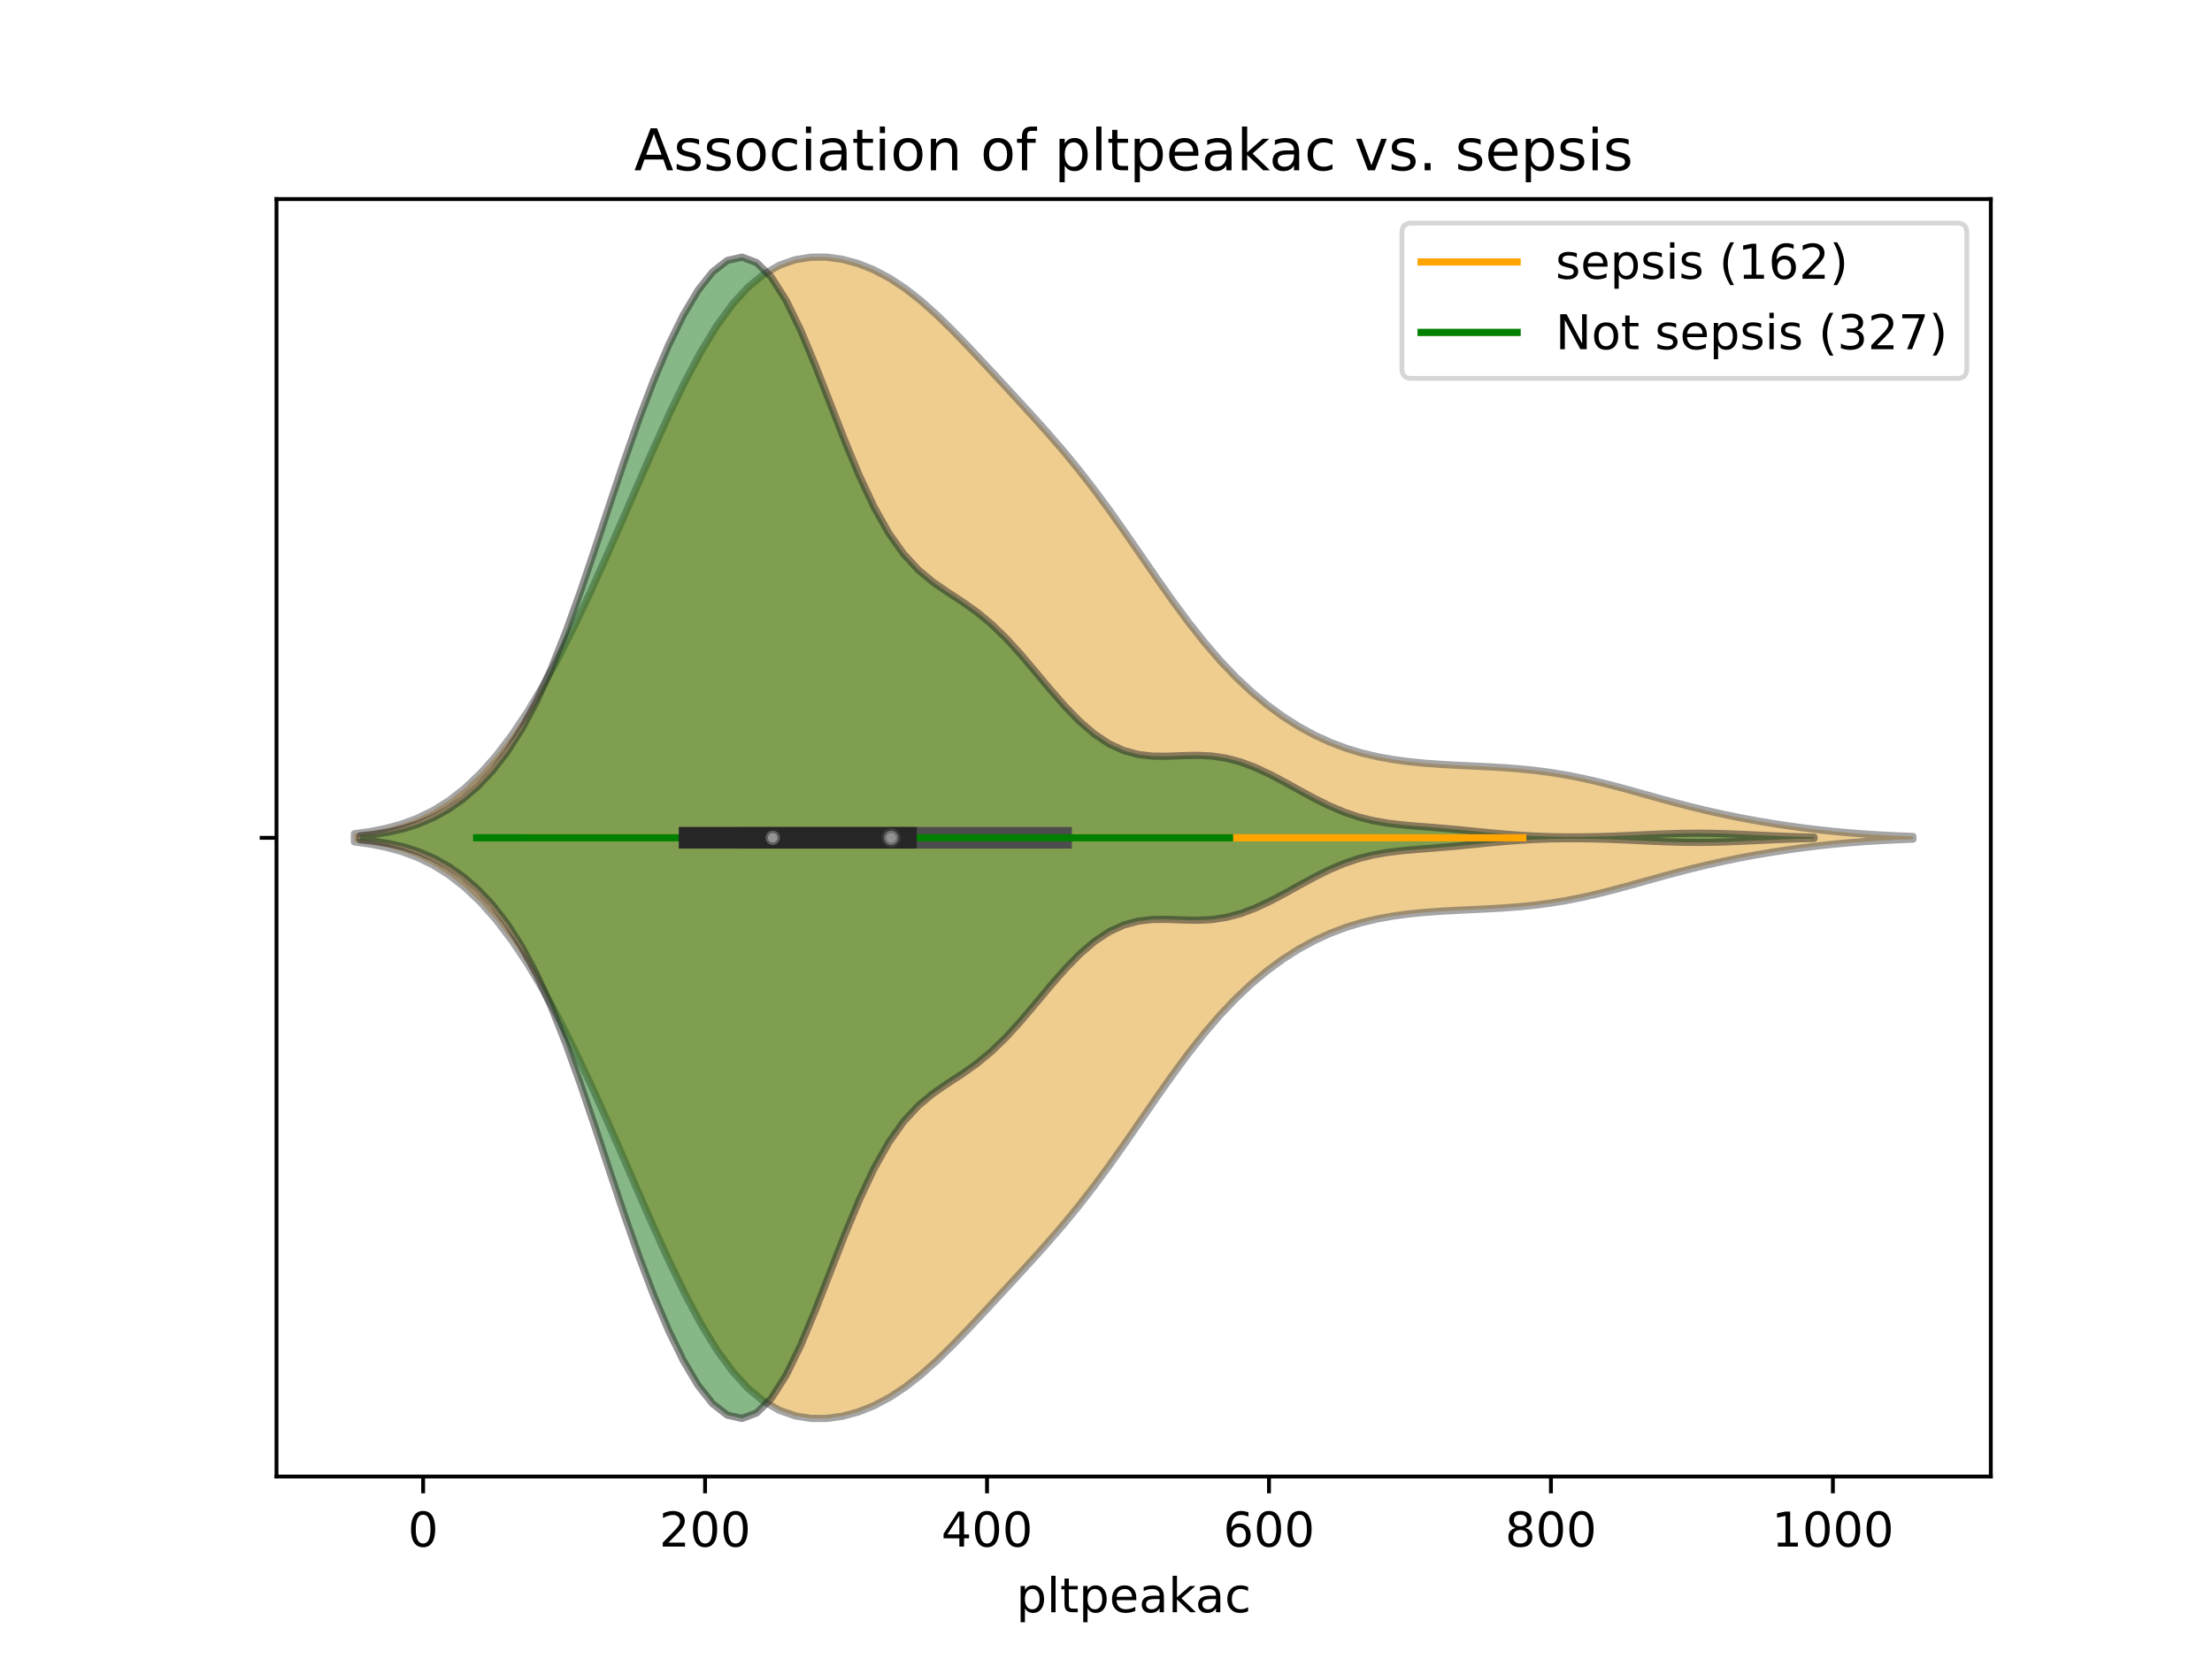 <?xml version="1.0" encoding="utf-8" standalone="no"?>
<!DOCTYPE svg PUBLIC "-//W3C//DTD SVG 1.1//EN"
  "http://www.w3.org/Graphics/SVG/1.1/DTD/svg11.dtd">
<!-- Created with matplotlib (https://matplotlib.org/) -->
<svg height="345.6pt" version="1.1" viewBox="0 0 460.8 345.6" width="460.8pt" xmlns="http://www.w3.org/2000/svg" xmlns:xlink="http://www.w3.org/1999/xlink">
 <defs>
  <style type="text/css">
*{stroke-linecap:butt;stroke-linejoin:round;}
  </style>
 </defs>
 <g id="figure_1">
  <g id="patch_1">
   <path d="M 0 345.6 
L 460.8 345.6 
L 460.8 0 
L 0 0 
z
" style="fill:#ffffff;"/>
  </g>
  <g id="axes_1">
   <g id="patch_2">
    <path d="M 57.6 307.584 
L 414.72 307.584 
L 414.72 41.472 
L 57.6 41.472 
z
" style="fill:#ffffff;"/>
   </g>
   <g id="PolyCollection_1">
    <defs>
     <path d="M 73.833 -170.225 
L 73.833 -171.919 
L 77.112 -172.375 
L 80.391 -173.025 
L 83.671 -173.927 
L 86.95 -175.145 
L 90.229 -176.744 
L 93.509 -178.79 
L 96.788 -181.342 
L 100.067 -184.449 
L 103.347 -188.145 
L 106.626 -192.446 
L 109.905 -197.35 
L 113.185 -202.837 
L 116.464 -208.869 
L 119.743 -215.392 
L 123.023 -222.334 
L 126.302 -229.603 
L 129.581 -237.087 
L 132.861 -244.649 
L 136.14 -252.127 
L 139.42 -259.344 
L 142.699 -266.115 
L 145.978 -272.264 
L 149.258 -277.646 
L 152.537 -282.159 
L 155.816 -285.762 
L 159.096 -288.47 
L 162.375 -290.349 
L 165.654 -291.499 
L 168.934 -292.029 
L 172.213 -292.032 
L 175.492 -291.575 
L 178.772 -290.691 
L 182.051 -289.384 
L 185.33 -287.649 
L 188.61 -285.484 
L 191.889 -282.912 
L 195.168 -279.983 
L 198.448 -276.776 
L 201.727 -273.381 
L 205.006 -269.885 
L 208.286 -266.351 
L 211.565 -262.804 
L 214.844 -259.23 
L 218.124 -255.583 
L 221.403 -251.797 
L 224.682 -247.813 
L 227.962 -243.594 
L 231.241 -239.142 
L 234.52 -234.501 
L 237.8 -229.751 
L 241.079 -224.997 
L 244.358 -220.352 
L 247.638 -215.918 
L 250.917 -211.772 
L 254.196 -207.966 
L 257.476 -204.522 
L 260.755 -201.442 
L 264.034 -198.712 
L 267.314 -196.315 
L 270.593 -194.234 
L 273.872 -192.451 
L 277.152 -190.952 
L 280.431 -189.718 
L 283.71 -188.727 
L 286.99 -187.953 
L 290.269 -187.364 
L 293.548 -186.927 
L 296.828 -186.607 
L 300.107 -186.372 
L 303.386 -186.191 
L 306.666 -186.034 
L 309.945 -185.874 
L 313.224 -185.683 
L 316.504 -185.434 
L 319.783 -185.104 
L 323.062 -184.674 
L 326.342 -184.135 
L 329.621 -183.485 
L 332.9 -182.735 
L 336.18 -181.904 
L 339.459 -181.018 
L 342.739 -180.104 
L 346.018 -179.191 
L 349.297 -178.304 
L 352.577 -177.459 
L 355.856 -176.67 
L 359.135 -175.94 
L 362.415 -175.27 
L 365.694 -174.659 
L 368.973 -174.103 
L 372.253 -173.6 
L 375.532 -173.149 
L 378.811 -172.747 
L 382.091 -172.397 
L 385.37 -172.096 
L 388.649 -171.845 
L 391.929 -171.641 
L 395.208 -171.48 
L 398.487 -171.356 
L 398.487 -170.788 
L 398.487 -170.788 
L 395.208 -170.664 
L 391.929 -170.503 
L 388.649 -170.299 
L 385.37 -170.048 
L 382.091 -169.747 
L 378.811 -169.397 
L 375.532 -168.995 
L 372.253 -168.544 
L 368.973 -168.041 
L 365.694 -167.485 
L 362.415 -166.874 
L 359.135 -166.204 
L 355.856 -165.474 
L 352.577 -164.685 
L 349.297 -163.84 
L 346.018 -162.953 
L 342.739 -162.04 
L 339.459 -161.126 
L 336.18 -160.24 
L 332.9 -159.409 
L 329.621 -158.659 
L 326.342 -158.009 
L 323.062 -157.47 
L 319.783 -157.04 
L 316.504 -156.71 
L 313.224 -156.461 
L 309.945 -156.27 
L 306.666 -156.11 
L 303.386 -155.953 
L 300.107 -155.772 
L 296.828 -155.537 
L 293.548 -155.217 
L 290.269 -154.78 
L 286.99 -154.191 
L 283.71 -153.417 
L 280.431 -152.426 
L 277.152 -151.192 
L 273.872 -149.693 
L 270.593 -147.91 
L 267.314 -145.829 
L 264.034 -143.432 
L 260.755 -140.702 
L 257.476 -137.622 
L 254.196 -134.178 
L 250.917 -130.372 
L 247.638 -126.226 
L 244.358 -121.792 
L 241.079 -117.147 
L 237.8 -112.393 
L 234.52 -107.643 
L 231.241 -103.002 
L 227.962 -98.55 
L 224.682 -94.331 
L 221.403 -90.347 
L 218.124 -86.561 
L 214.844 -82.914 
L 211.565 -79.34 
L 208.286 -75.793 
L 205.006 -72.259 
L 201.727 -68.763 
L 198.448 -65.368 
L 195.168 -62.161 
L 191.889 -59.232 
L 188.61 -56.66 
L 185.33 -54.495 
L 182.051 -52.76 
L 178.772 -51.453 
L 175.492 -50.569 
L 172.213 -50.112 
L 168.934 -50.115 
L 165.654 -50.645 
L 162.375 -51.795 
L 159.096 -53.674 
L 155.816 -56.382 
L 152.537 -59.985 
L 149.258 -64.498 
L 145.978 -69.88 
L 142.699 -76.029 
L 139.42 -82.8 
L 136.14 -90.017 
L 132.861 -97.495 
L 129.581 -105.057 
L 126.302 -112.541 
L 123.023 -119.81 
L 119.743 -126.752 
L 116.464 -133.275 
L 113.185 -139.307 
L 109.905 -144.794 
L 106.626 -149.698 
L 103.347 -153.999 
L 100.067 -157.695 
L 96.788 -160.802 
L 93.509 -163.354 
L 90.229 -165.4 
L 86.95 -166.999 
L 83.671 -168.217 
L 80.391 -169.119 
L 77.112 -169.769 
L 73.833 -170.225 
z
" id="m015d0b0962" style="stroke:#4c4c4c;stroke-opacity:0.5;stroke-width:1.5;"/>
    </defs>
    <g clip-path="url(#p7a56fdd54a)">
     <use style="fill:#df9c20;fill-opacity:0.5;stroke:#4c4c4c;stroke-opacity:0.5;stroke-width:1.5;" x="0" xlink:href="#m015d0b0962" y="345.6"/>
    </g>
   </g>
   <g id="PolyCollection_2">
    <defs>
     <path d="M 75.039 -170.645 
L 75.039 -171.499 
L 78.098 -171.815 
L 81.157 -172.302 
L 84.216 -173.012 
L 87.276 -174.001 
L 90.335 -175.318 
L 93.394 -177.016 
L 96.453 -179.148 
L 99.512 -181.785 
L 102.572 -185.019 
L 105.631 -188.968 
L 108.69 -193.757 
L 111.749 -199.494 
L 114.808 -206.227 
L 117.867 -213.913 
L 120.927 -222.395 
L 123.986 -231.414 
L 127.045 -240.649 
L 130.104 -249.763 
L 133.163 -258.456 
L 136.223 -266.497 
L 139.282 -273.712 
L 142.341 -279.964 
L 145.4 -285.109 
L 148.459 -288.971 
L 151.519 -291.347 
L 154.578 -292.032 
L 157.637 -290.877 
L 160.696 -287.844 
L 163.755 -283.05 
L 166.814 -276.778 
L 169.874 -269.458 
L 172.933 -261.609 
L 175.992 -253.77 
L 179.051 -246.424 
L 182.11 -239.937 
L 185.17 -234.519 
L 188.229 -230.212 
L 191.288 -226.903 
L 194.347 -224.353 
L 197.406 -222.247 
L 200.465 -220.253 
L 203.525 -218.085 
L 206.584 -215.549 
L 209.643 -212.574 
L 212.702 -209.207 
L 215.761 -205.594 
L 218.821 -201.933 
L 221.88 -198.438 
L 224.939 -195.3 
L 227.998 -192.669 
L 231.057 -190.638 
L 234.117 -189.234 
L 237.176 -188.417 
L 240.235 -188.08 
L 243.294 -188.066 
L 246.353 -188.186 
L 249.412 -188.251 
L 252.472 -188.104 
L 255.531 -187.64 
L 258.59 -186.818 
L 261.649 -185.654 
L 264.708 -184.214 
L 267.768 -182.591 
L 270.827 -180.894 
L 273.886 -179.236 
L 276.945 -177.719 
L 280.004 -176.422 
L 283.063 -175.392 
L 286.123 -174.631 
L 289.182 -174.103 
L 292.241 -173.744 
L 295.3 -173.479 
L 298.359 -173.24 
L 301.419 -172.987 
L 304.478 -172.703 
L 307.537 -172.399 
L 310.596 -172.096 
L 313.655 -171.821 
L 316.715 -171.593 
L 319.774 -171.422 
L 322.833 -171.311 
L 325.892 -171.257 
L 328.951 -171.255 
L 332.01 -171.299 
L 335.07 -171.384 
L 338.129 -171.502 
L 341.188 -171.641 
L 344.247 -171.783 
L 347.306 -171.909 
L 350.366 -171.996 
L 353.425 -172.03 
L 356.484 -172.004 
L 359.543 -171.923 
L 362.602 -171.801 
L 365.661 -171.658 
L 368.721 -171.514 
L 371.78 -171.385 
L 374.839 -171.28 
L 377.898 -171.202 
L 377.898 -170.942 
L 377.898 -170.942 
L 374.839 -170.864 
L 371.78 -170.759 
L 368.721 -170.63 
L 365.661 -170.486 
L 362.602 -170.343 
L 359.543 -170.221 
L 356.484 -170.14 
L 353.425 -170.114 
L 350.366 -170.148 
L 347.306 -170.235 
L 344.247 -170.361 
L 341.188 -170.503 
L 338.129 -170.642 
L 335.07 -170.76 
L 332.01 -170.845 
L 328.951 -170.889 
L 325.892 -170.887 
L 322.833 -170.833 
L 319.774 -170.722 
L 316.715 -170.551 
L 313.655 -170.323 
L 310.596 -170.048 
L 307.537 -169.745 
L 304.478 -169.441 
L 301.419 -169.157 
L 298.359 -168.904 
L 295.3 -168.665 
L 292.241 -168.4 
L 289.182 -168.041 
L 286.123 -167.513 
L 283.063 -166.752 
L 280.004 -165.722 
L 276.945 -164.425 
L 273.886 -162.908 
L 270.827 -161.25 
L 267.768 -159.553 
L 264.708 -157.93 
L 261.649 -156.49 
L 258.59 -155.326 
L 255.531 -154.504 
L 252.472 -154.04 
L 249.412 -153.893 
L 246.353 -153.958 
L 243.294 -154.078 
L 240.235 -154.064 
L 237.176 -153.727 
L 234.117 -152.91 
L 231.057 -151.506 
L 227.998 -149.475 
L 224.939 -146.844 
L 221.88 -143.706 
L 218.821 -140.211 
L 215.761 -136.55 
L 212.702 -132.937 
L 209.643 -129.57 
L 206.584 -126.595 
L 203.525 -124.059 
L 200.465 -121.891 
L 197.406 -119.897 
L 194.347 -117.791 
L 191.288 -115.241 
L 188.229 -111.932 
L 185.17 -107.625 
L 182.11 -102.207 
L 179.051 -95.72 
L 175.992 -88.374 
L 172.933 -80.535 
L 169.874 -72.686 
L 166.814 -65.366 
L 163.755 -59.094 
L 160.696 -54.3 
L 157.637 -51.267 
L 154.578 -50.112 
L 151.519 -50.797 
L 148.459 -53.173 
L 145.4 -57.035 
L 142.341 -62.18 
L 139.282 -68.432 
L 136.223 -75.647 
L 133.163 -83.688 
L 130.104 -92.381 
L 127.045 -101.495 
L 123.986 -110.73 
L 120.927 -119.749 
L 117.867 -128.231 
L 114.808 -135.917 
L 111.749 -142.65 
L 108.69 -148.387 
L 105.631 -153.176 
L 102.572 -157.125 
L 99.512 -160.359 
L 96.453 -162.996 
L 93.394 -165.128 
L 90.335 -166.826 
L 87.276 -168.143 
L 84.216 -169.132 
L 81.157 -169.842 
L 78.098 -170.329 
L 75.039 -170.645 
z
" id="mfdec2e57a6" style="stroke:#262626;stroke-opacity:0.5;stroke-width:1.5;"/>
    </defs>
    <g clip-path="url(#p7a56fdd54a)">
     <use style="fill:#107010;fill-opacity:0.5;stroke:#262626;stroke-opacity:0.5;stroke-width:1.5;" x="0" xlink:href="#mfdec2e57a6" y="345.6"/>
    </g>
   </g>
   <g id="matplotlib.axis_1">
    <g id="xtick_1">
     <g id="line2d_1">
      <defs>
       <path d="M 0 0 
L 0 3.5 
" id="m87db1a7d70" style="stroke:#000000;stroke-width:0.8;"/>
      </defs>
      <g>
       <use style="stroke:#000000;stroke-width:0.8;" x="88.145" xlink:href="#m87db1a7d70" y="307.584"/>
      </g>
     </g>
     <g id="text_1">
      <!-- 0 -->
      <defs>
       <path d="M 31.781 66.406 
Q 24.172 66.406 20.328 58.906 
Q 16.5 51.422 16.5 36.375 
Q 16.5 21.391 20.328 13.891 
Q 24.172 6.391 31.781 6.391 
Q 39.453 6.391 43.281 13.891 
Q 47.125 21.391 47.125 36.375 
Q 47.125 51.422 43.281 58.906 
Q 39.453 66.406 31.781 66.406 
z
M 31.781 74.219 
Q 44.047 74.219 50.516 64.516 
Q 56.984 54.828 56.984 36.375 
Q 56.984 17.969 50.516 8.266 
Q 44.047 -1.422 31.781 -1.422 
Q 19.531 -1.422 13.062 8.266 
Q 6.594 17.969 6.594 36.375 
Q 6.594 54.828 13.062 64.516 
Q 19.531 74.219 31.781 74.219 
z
" id="DejaVuSans-48"/>
      </defs>
      <g transform="translate(84.964 322.182)scale(0.1 -0.1)">
       <use xlink:href="#DejaVuSans-48"/>
      </g>
     </g>
    </g>
    <g id="xtick_2">
     <g id="line2d_2">
      <g>
       <use style="stroke:#000000;stroke-width:0.8;" x="146.881" xlink:href="#m87db1a7d70" y="307.584"/>
      </g>
     </g>
     <g id="text_2">
      <!-- 200 -->
      <defs>
       <path d="M 19.188 8.297 
L 53.609 8.297 
L 53.609 0 
L 7.328 0 
L 7.328 8.297 
Q 12.938 14.109 22.625 23.891 
Q 32.328 33.688 34.812 36.531 
Q 39.547 41.844 41.422 45.531 
Q 43.312 49.219 43.312 52.781 
Q 43.312 58.594 39.234 62.25 
Q 35.156 65.922 28.609 65.922 
Q 23.969 65.922 18.812 64.312 
Q 13.672 62.703 7.812 59.422 
L 7.812 69.391 
Q 13.766 71.781 18.938 73 
Q 24.125 74.219 28.422 74.219 
Q 39.75 74.219 46.484 68.547 
Q 53.219 62.891 53.219 53.422 
Q 53.219 48.922 51.531 44.891 
Q 49.859 40.875 45.406 35.406 
Q 44.188 33.984 37.641 27.219 
Q 31.109 20.453 19.188 8.297 
z
" id="DejaVuSans-50"/>
      </defs>
      <g transform="translate(137.337 322.182)scale(0.1 -0.1)">
       <use xlink:href="#DejaVuSans-50"/>
       <use x="63.623" xlink:href="#DejaVuSans-48"/>
       <use x="127.246" xlink:href="#DejaVuSans-48"/>
      </g>
     </g>
    </g>
    <g id="xtick_3">
     <g id="line2d_3">
      <g>
       <use style="stroke:#000000;stroke-width:0.8;" x="205.617" xlink:href="#m87db1a7d70" y="307.584"/>
      </g>
     </g>
     <g id="text_3">
      <!-- 400 -->
      <defs>
       <path d="M 37.797 64.312 
L 12.891 25.391 
L 37.797 25.391 
z
M 35.203 72.906 
L 47.609 72.906 
L 47.609 25.391 
L 58.016 25.391 
L 58.016 17.188 
L 47.609 17.188 
L 47.609 0 
L 37.797 0 
L 37.797 17.188 
L 4.891 17.188 
L 4.891 26.703 
z
" id="DejaVuSans-52"/>
      </defs>
      <g transform="translate(196.074 322.182)scale(0.1 -0.1)">
       <use xlink:href="#DejaVuSans-52"/>
       <use x="63.623" xlink:href="#DejaVuSans-48"/>
       <use x="127.246" xlink:href="#DejaVuSans-48"/>
      </g>
     </g>
    </g>
    <g id="xtick_4">
     <g id="line2d_4">
      <g>
       <use style="stroke:#000000;stroke-width:0.8;" x="264.353" xlink:href="#m87db1a7d70" y="307.584"/>
      </g>
     </g>
     <g id="text_4">
      <!-- 600 -->
      <defs>
       <path d="M 33.016 40.375 
Q 26.375 40.375 22.484 35.828 
Q 18.609 31.297 18.609 23.391 
Q 18.609 15.531 22.484 10.953 
Q 26.375 6.391 33.016 6.391 
Q 39.656 6.391 43.531 10.953 
Q 47.406 15.531 47.406 23.391 
Q 47.406 31.297 43.531 35.828 
Q 39.656 40.375 33.016 40.375 
z
M 52.594 71.297 
L 52.594 62.312 
Q 48.875 64.062 45.094 64.984 
Q 41.312 65.922 37.594 65.922 
Q 27.828 65.922 22.672 59.328 
Q 17.531 52.734 16.797 39.406 
Q 19.672 43.656 24.016 45.922 
Q 28.375 48.188 33.594 48.188 
Q 44.578 48.188 50.953 41.516 
Q 57.328 34.859 57.328 23.391 
Q 57.328 12.156 50.688 5.359 
Q 44.047 -1.422 33.016 -1.422 
Q 20.359 -1.422 13.672 8.266 
Q 6.984 17.969 6.984 36.375 
Q 6.984 53.656 15.188 63.938 
Q 23.391 74.219 37.203 74.219 
Q 40.922 74.219 44.703 73.484 
Q 48.484 72.75 52.594 71.297 
z
" id="DejaVuSans-54"/>
      </defs>
      <g transform="translate(254.81 322.182)scale(0.1 -0.1)">
       <use xlink:href="#DejaVuSans-54"/>
       <use x="63.623" xlink:href="#DejaVuSans-48"/>
       <use x="127.246" xlink:href="#DejaVuSans-48"/>
      </g>
     </g>
    </g>
    <g id="xtick_5">
     <g id="line2d_5">
      <g>
       <use style="stroke:#000000;stroke-width:0.8;" x="323.089" xlink:href="#m87db1a7d70" y="307.584"/>
      </g>
     </g>
     <g id="text_5">
      <!-- 800 -->
      <defs>
       <path d="M 31.781 34.625 
Q 24.75 34.625 20.719 30.859 
Q 16.703 27.094 16.703 20.516 
Q 16.703 13.922 20.719 10.156 
Q 24.75 6.391 31.781 6.391 
Q 38.812 6.391 42.859 10.172 
Q 46.922 13.969 46.922 20.516 
Q 46.922 27.094 42.891 30.859 
Q 38.875 34.625 31.781 34.625 
z
M 21.922 38.812 
Q 15.578 40.375 12.031 44.719 
Q 8.5 49.078 8.5 55.328 
Q 8.5 64.062 14.719 69.141 
Q 20.953 74.219 31.781 74.219 
Q 42.672 74.219 48.875 69.141 
Q 55.078 64.062 55.078 55.328 
Q 55.078 49.078 51.531 44.719 
Q 48 40.375 41.703 38.812 
Q 48.828 37.156 52.797 32.312 
Q 56.781 27.484 56.781 20.516 
Q 56.781 9.906 50.312 4.234 
Q 43.844 -1.422 31.781 -1.422 
Q 19.734 -1.422 13.25 4.234 
Q 6.781 9.906 6.781 20.516 
Q 6.781 27.484 10.781 32.312 
Q 14.797 37.156 21.922 38.812 
z
M 18.312 54.391 
Q 18.312 48.734 21.844 45.562 
Q 25.391 42.391 31.781 42.391 
Q 38.141 42.391 41.719 45.562 
Q 45.312 48.734 45.312 54.391 
Q 45.312 60.062 41.719 63.234 
Q 38.141 66.406 31.781 66.406 
Q 25.391 66.406 21.844 63.234 
Q 18.312 60.062 18.312 54.391 
z
" id="DejaVuSans-56"/>
      </defs>
      <g transform="translate(313.546 322.182)scale(0.1 -0.1)">
       <use xlink:href="#DejaVuSans-56"/>
       <use x="63.623" xlink:href="#DejaVuSans-48"/>
       <use x="127.246" xlink:href="#DejaVuSans-48"/>
      </g>
     </g>
    </g>
    <g id="xtick_6">
     <g id="line2d_6">
      <g>
       <use style="stroke:#000000;stroke-width:0.8;" x="381.825" xlink:href="#m87db1a7d70" y="307.584"/>
      </g>
     </g>
     <g id="text_6">
      <!-- 1000 -->
      <defs>
       <path d="M 12.406 8.297 
L 28.516 8.297 
L 28.516 63.922 
L 10.984 60.406 
L 10.984 69.391 
L 28.422 72.906 
L 38.281 72.906 
L 38.281 8.297 
L 54.391 8.297 
L 54.391 0 
L 12.406 0 
z
" id="DejaVuSans-49"/>
      </defs>
      <g transform="translate(369.1 322.182)scale(0.1 -0.1)">
       <use xlink:href="#DejaVuSans-49"/>
       <use x="63.623" xlink:href="#DejaVuSans-48"/>
       <use x="127.246" xlink:href="#DejaVuSans-48"/>
       <use x="190.869" xlink:href="#DejaVuSans-48"/>
      </g>
     </g>
    </g>
    <g id="text_7">
     <!-- pltpeakac -->
     <defs>
      <path d="M 18.109 8.203 
L 18.109 -20.797 
L 9.078 -20.797 
L 9.078 54.688 
L 18.109 54.688 
L 18.109 46.391 
Q 20.953 51.266 25.266 53.625 
Q 29.594 56 35.594 56 
Q 45.562 56 51.781 48.094 
Q 58.016 40.188 58.016 27.297 
Q 58.016 14.406 51.781 6.484 
Q 45.562 -1.422 35.594 -1.422 
Q 29.594 -1.422 25.266 0.953 
Q 20.953 3.328 18.109 8.203 
z
M 48.688 27.297 
Q 48.688 37.203 44.609 42.844 
Q 40.531 48.484 33.406 48.484 
Q 26.266 48.484 22.188 42.844 
Q 18.109 37.203 18.109 27.297 
Q 18.109 17.391 22.188 11.75 
Q 26.266 6.109 33.406 6.109 
Q 40.531 6.109 44.609 11.75 
Q 48.688 17.391 48.688 27.297 
z
" id="DejaVuSans-112"/>
      <path d="M 9.422 75.984 
L 18.406 75.984 
L 18.406 0 
L 9.422 0 
z
" id="DejaVuSans-108"/>
      <path d="M 18.312 70.219 
L 18.312 54.688 
L 36.812 54.688 
L 36.812 47.703 
L 18.312 47.703 
L 18.312 18.016 
Q 18.312 11.328 20.141 9.422 
Q 21.969 7.516 27.594 7.516 
L 36.812 7.516 
L 36.812 0 
L 27.594 0 
Q 17.188 0 13.234 3.875 
Q 9.281 7.766 9.281 18.016 
L 9.281 47.703 
L 2.688 47.703 
L 2.688 54.688 
L 9.281 54.688 
L 9.281 70.219 
z
" id="DejaVuSans-116"/>
      <path d="M 56.203 29.594 
L 56.203 25.203 
L 14.891 25.203 
Q 15.484 15.922 20.484 11.062 
Q 25.484 6.203 34.422 6.203 
Q 39.594 6.203 44.453 7.469 
Q 49.312 8.734 54.109 11.281 
L 54.109 2.781 
Q 49.266 0.734 44.188 -0.344 
Q 39.109 -1.422 33.891 -1.422 
Q 20.797 -1.422 13.156 6.188 
Q 5.516 13.812 5.516 26.812 
Q 5.516 40.234 12.766 48.109 
Q 20.016 56 32.328 56 
Q 43.359 56 49.781 48.891 
Q 56.203 41.797 56.203 29.594 
z
M 47.219 32.234 
Q 47.125 39.594 43.094 43.984 
Q 39.062 48.391 32.422 48.391 
Q 24.906 48.391 20.391 44.141 
Q 15.875 39.891 15.188 32.172 
z
" id="DejaVuSans-101"/>
      <path d="M 34.281 27.484 
Q 23.391 27.484 19.188 25 
Q 14.984 22.516 14.984 16.5 
Q 14.984 11.719 18.141 8.906 
Q 21.297 6.109 26.703 6.109 
Q 34.188 6.109 38.703 11.406 
Q 43.219 16.703 43.219 25.484 
L 43.219 27.484 
z
M 52.203 31.203 
L 52.203 0 
L 43.219 0 
L 43.219 8.297 
Q 40.141 3.328 35.547 0.953 
Q 30.953 -1.422 24.312 -1.422 
Q 15.922 -1.422 10.953 3.297 
Q 6 8.016 6 15.922 
Q 6 25.141 12.172 29.828 
Q 18.359 34.516 30.609 34.516 
L 43.219 34.516 
L 43.219 35.406 
Q 43.219 41.609 39.141 45 
Q 35.062 48.391 27.688 48.391 
Q 23 48.391 18.547 47.266 
Q 14.109 46.141 10.016 43.891 
L 10.016 52.203 
Q 14.938 54.109 19.578 55.047 
Q 24.219 56 28.609 56 
Q 40.484 56 46.344 49.844 
Q 52.203 43.703 52.203 31.203 
z
" id="DejaVuSans-97"/>
      <path d="M 9.078 75.984 
L 18.109 75.984 
L 18.109 31.109 
L 44.922 54.688 
L 56.391 54.688 
L 27.391 29.109 
L 57.625 0 
L 45.906 0 
L 18.109 26.703 
L 18.109 0 
L 9.078 0 
z
" id="DejaVuSans-107"/>
      <path d="M 48.781 52.594 
L 48.781 44.188 
Q 44.969 46.297 41.141 47.344 
Q 37.312 48.391 33.406 48.391 
Q 24.656 48.391 19.812 42.844 
Q 14.984 37.312 14.984 27.297 
Q 14.984 17.281 19.812 11.734 
Q 24.656 6.203 33.406 6.203 
Q 37.312 6.203 41.141 7.25 
Q 44.969 8.297 48.781 10.406 
L 48.781 2.094 
Q 45.016 0.344 40.984 -0.531 
Q 36.969 -1.422 32.422 -1.422 
Q 20.062 -1.422 12.781 6.344 
Q 5.516 14.109 5.516 27.297 
Q 5.516 40.672 12.859 48.328 
Q 20.219 56 33.016 56 
Q 37.156 56 41.109 55.141 
Q 45.062 54.297 48.781 52.594 
z
" id="DejaVuSans-99"/>
     </defs>
     <g transform="translate(211.701 335.861)scale(0.1 -0.1)">
      <use xlink:href="#DejaVuSans-112"/>
      <use x="63.477" xlink:href="#DejaVuSans-108"/>
      <use x="91.26" xlink:href="#DejaVuSans-116"/>
      <use x="130.469" xlink:href="#DejaVuSans-112"/>
      <use x="193.945" xlink:href="#DejaVuSans-101"/>
      <use x="255.469" xlink:href="#DejaVuSans-97"/>
      <use x="316.748" xlink:href="#DejaVuSans-107"/>
      <use x="372.908" xlink:href="#DejaVuSans-97"/>
      <use x="434.188" xlink:href="#DejaVuSans-99"/>
     </g>
    </g>
   </g>
   <g id="matplotlib.axis_2">
    <g id="ytick_1">
     <g id="line2d_7">
      <defs>
       <path d="M 0 0 
L -3.5 0 
" id="m3b1dc4f63a" style="stroke:#000000;stroke-width:0.8;"/>
      </defs>
      <g>
       <use style="stroke:#000000;stroke-width:0.8;" x="57.6" xlink:href="#m3b1dc4f63a" y="174.528"/>
      </g>
     </g>
    </g>
   </g>
   <g id="line2d_8">
    <path clip-path="url(#p7a56fdd54a)" d="M 110.171 174.528 
L 317.216 174.528 
" style="fill:none;stroke:#ffa500;stroke-linecap:square;stroke-width:1.5;"/>
   </g>
   <g id="line2d_9">
    <path clip-path="url(#p7a56fdd54a)" d="M 155.765 174.528 
L 221.035 174.528 
" style="fill:none;stroke:#4c4c4c;stroke-linecap:square;stroke-width:4.5;"/>
   </g>
   <g id="line2d_10">
    <path clip-path="url(#p7a56fdd54a)" d="M 99.305 174.528 
L 256.13 174.528 
" style="fill:none;stroke:#008000;stroke-linecap:square;stroke-width:1.5;"/>
   </g>
   <g id="line2d_11">
    <path clip-path="url(#p7a56fdd54a)" d="M 143.651 174.528 
L 188.731 174.528 
" style="fill:none;stroke:#262626;stroke-linecap:square;stroke-width:4.5;"/>
   </g>
   <g id="patch_3">
    <path d="M 57.6 307.584 
L 57.6 41.472 
" style="fill:none;stroke:#000000;stroke-linecap:square;stroke-linejoin:miter;stroke-width:0.8;"/>
   </g>
   <g id="patch_4">
    <path d="M 414.72 307.584 
L 414.72 41.472 
" style="fill:none;stroke:#000000;stroke-linecap:square;stroke-linejoin:miter;stroke-width:0.8;"/>
   </g>
   <g id="patch_5">
    <path d="M 57.6 307.584 
L 414.72 307.584 
" style="fill:none;stroke:#000000;stroke-linecap:square;stroke-linejoin:miter;stroke-width:0.8;"/>
   </g>
   <g id="patch_6">
    <path d="M 57.6 41.472 
L 414.72 41.472 
" style="fill:none;stroke:#000000;stroke-linecap:square;stroke-linejoin:miter;stroke-width:0.8;"/>
   </g>
   <g id="PathCollection_1">
    <defs>
     <path d="M 0 1.5 
C 0.398 1.5 0.779 1.342 1.061 1.061 
C 1.342 0.779 1.5 0.398 1.5 0 
C 1.5 -0.398 1.342 -0.779 1.061 -1.061 
C 0.779 -1.342 0.398 -1.5 0 -1.5 
C -0.398 -1.5 -0.779 -1.342 -1.061 -1.061 
C -1.342 -0.779 -1.5 -0.398 -1.5 0 
C -1.5 0.398 -1.342 0.779 -1.061 1.061 
C -0.779 1.342 -0.398 1.5 0 1.5 
z
" id="m6dfd7b466a" style="stroke:#4c4c4c;stroke-opacity:0.5;"/>
    </defs>
    <g clip-path="url(#p7a56fdd54a)">
     <use style="fill:#ffffff;fill-opacity:0.5;stroke:#4c4c4c;stroke-opacity:0.5;" x="185.647" xlink:href="#m6dfd7b466a" y="174.528"/>
    </g>
   </g>
   <g id="PathCollection_2">
    <defs>
     <path d="M 0 1.5 
C 0.398 1.5 0.779 1.342 1.061 1.061 
C 1.342 0.779 1.5 0.398 1.5 0 
C 1.5 -0.398 1.342 -0.779 1.061 -1.061 
C 0.779 -1.342 0.398 -1.5 0 -1.5 
C -0.398 -1.5 -0.779 -1.342 -1.061 -1.061 
C -1.342 -0.779 -1.5 -0.398 -1.5 0 
C -1.5 0.398 -1.342 0.779 -1.061 1.061 
C -0.779 1.342 -0.398 1.5 0 1.5 
z
" id="mbea8890056" style="stroke:#262626;stroke-opacity:0.5;"/>
    </defs>
    <g clip-path="url(#p7a56fdd54a)">
     <use style="fill:#ffffff;fill-opacity:0.5;stroke:#262626;stroke-opacity:0.5;" x="160.978" xlink:href="#mbea8890056" y="174.528"/>
    </g>
   </g>
   <g id="text_8">
    <!-- Association of pltpeakac vs. sepsis -->
    <defs>
     <path d="M 34.188 63.188 
L 20.797 26.906 
L 47.609 26.906 
z
M 28.609 72.906 
L 39.797 72.906 
L 67.578 0 
L 57.328 0 
L 50.688 18.703 
L 17.828 18.703 
L 11.188 0 
L 0.781 0 
z
" id="DejaVuSans-65"/>
     <path d="M 44.281 53.078 
L 44.281 44.578 
Q 40.484 46.531 36.375 47.5 
Q 32.281 48.484 27.875 48.484 
Q 21.188 48.484 17.844 46.438 
Q 14.5 44.391 14.5 40.281 
Q 14.5 37.156 16.891 35.375 
Q 19.281 33.594 26.516 31.984 
L 29.594 31.297 
Q 39.156 29.25 43.188 25.516 
Q 47.219 21.781 47.219 15.094 
Q 47.219 7.469 41.188 3.016 
Q 35.156 -1.422 24.609 -1.422 
Q 20.219 -1.422 15.453 -0.562 
Q 10.688 0.297 5.422 2 
L 5.422 11.281 
Q 10.406 8.688 15.234 7.391 
Q 20.062 6.109 24.812 6.109 
Q 31.156 6.109 34.562 8.281 
Q 37.984 10.453 37.984 14.406 
Q 37.984 18.062 35.516 20.016 
Q 33.062 21.969 24.703 23.781 
L 21.578 24.516 
Q 13.234 26.266 9.516 29.906 
Q 5.812 33.547 5.812 39.891 
Q 5.812 47.609 11.281 51.797 
Q 16.75 56 26.812 56 
Q 31.781 56 36.172 55.266 
Q 40.578 54.547 44.281 53.078 
z
" id="DejaVuSans-115"/>
     <path d="M 30.609 48.391 
Q 23.391 48.391 19.188 42.75 
Q 14.984 37.109 14.984 27.297 
Q 14.984 17.484 19.156 11.844 
Q 23.344 6.203 30.609 6.203 
Q 37.797 6.203 41.984 11.859 
Q 46.188 17.531 46.188 27.297 
Q 46.188 37.016 41.984 42.703 
Q 37.797 48.391 30.609 48.391 
z
M 30.609 56 
Q 42.328 56 49.016 48.375 
Q 55.719 40.766 55.719 27.297 
Q 55.719 13.875 49.016 6.219 
Q 42.328 -1.422 30.609 -1.422 
Q 18.844 -1.422 12.172 6.219 
Q 5.516 13.875 5.516 27.297 
Q 5.516 40.766 12.172 48.375 
Q 18.844 56 30.609 56 
z
" id="DejaVuSans-111"/>
     <path d="M 9.422 54.688 
L 18.406 54.688 
L 18.406 0 
L 9.422 0 
z
M 9.422 75.984 
L 18.406 75.984 
L 18.406 64.594 
L 9.422 64.594 
z
" id="DejaVuSans-105"/>
     <path d="M 54.891 33.016 
L 54.891 0 
L 45.906 0 
L 45.906 32.719 
Q 45.906 40.484 42.875 44.328 
Q 39.844 48.188 33.797 48.188 
Q 26.516 48.188 22.312 43.547 
Q 18.109 38.922 18.109 30.906 
L 18.109 0 
L 9.078 0 
L 9.078 54.688 
L 18.109 54.688 
L 18.109 46.188 
Q 21.344 51.125 25.703 53.562 
Q 30.078 56 35.797 56 
Q 45.219 56 50.047 50.172 
Q 54.891 44.344 54.891 33.016 
z
" id="DejaVuSans-110"/>
     <path id="DejaVuSans-32"/>
     <path d="M 37.109 75.984 
L 37.109 68.5 
L 28.516 68.5 
Q 23.688 68.5 21.797 66.547 
Q 19.922 64.594 19.922 59.516 
L 19.922 54.688 
L 34.719 54.688 
L 34.719 47.703 
L 19.922 47.703 
L 19.922 0 
L 10.891 0 
L 10.891 47.703 
L 2.297 47.703 
L 2.297 54.688 
L 10.891 54.688 
L 10.891 58.5 
Q 10.891 67.625 15.141 71.797 
Q 19.391 75.984 28.609 75.984 
z
" id="DejaVuSans-102"/>
     <path d="M 2.984 54.688 
L 12.5 54.688 
L 29.594 8.797 
L 46.688 54.688 
L 56.203 54.688 
L 35.688 0 
L 23.484 0 
z
" id="DejaVuSans-118"/>
     <path d="M 10.688 12.406 
L 21 12.406 
L 21 0 
L 10.688 0 
z
" id="DejaVuSans-46"/>
    </defs>
    <g transform="translate(132.107 35.472)scale(0.12 -0.12)">
     <use xlink:href="#DejaVuSans-65"/>
     <use x="68.408" xlink:href="#DejaVuSans-115"/>
     <use x="120.508" xlink:href="#DejaVuSans-115"/>
     <use x="172.607" xlink:href="#DejaVuSans-111"/>
     <use x="233.789" xlink:href="#DejaVuSans-99"/>
     <use x="288.77" xlink:href="#DejaVuSans-105"/>
     <use x="316.553" xlink:href="#DejaVuSans-97"/>
     <use x="377.832" xlink:href="#DejaVuSans-116"/>
     <use x="417.041" xlink:href="#DejaVuSans-105"/>
     <use x="444.824" xlink:href="#DejaVuSans-111"/>
     <use x="506.006" xlink:href="#DejaVuSans-110"/>
     <use x="569.385" xlink:href="#DejaVuSans-32"/>
     <use x="601.172" xlink:href="#DejaVuSans-111"/>
     <use x="662.354" xlink:href="#DejaVuSans-102"/>
     <use x="697.559" xlink:href="#DejaVuSans-32"/>
     <use x="729.346" xlink:href="#DejaVuSans-112"/>
     <use x="792.822" xlink:href="#DejaVuSans-108"/>
     <use x="820.605" xlink:href="#DejaVuSans-116"/>
     <use x="859.814" xlink:href="#DejaVuSans-112"/>
     <use x="923.291" xlink:href="#DejaVuSans-101"/>
     <use x="984.814" xlink:href="#DejaVuSans-97"/>
     <use x="1046.094" xlink:href="#DejaVuSans-107"/>
     <use x="1102.254" xlink:href="#DejaVuSans-97"/>
     <use x="1163.533" xlink:href="#DejaVuSans-99"/>
     <use x="1218.514" xlink:href="#DejaVuSans-32"/>
     <use x="1250.301" xlink:href="#DejaVuSans-118"/>
     <use x="1309.48" xlink:href="#DejaVuSans-115"/>
     <use x="1361.58" xlink:href="#DejaVuSans-46"/>
     <use x="1393.367" xlink:href="#DejaVuSans-32"/>
     <use x="1425.154" xlink:href="#DejaVuSans-115"/>
     <use x="1477.254" xlink:href="#DejaVuSans-101"/>
     <use x="1538.777" xlink:href="#DejaVuSans-112"/>
     <use x="1602.254" xlink:href="#DejaVuSans-115"/>
     <use x="1654.354" xlink:href="#DejaVuSans-105"/>
     <use x="1682.137" xlink:href="#DejaVuSans-115"/>
    </g>
   </g>
   <g id="legend_1">
    <g id="patch_7">
     <path d="M 294.045 78.828 
L 407.72 78.828 
Q 409.72 78.828 409.72 76.828 
L 409.72 48.472 
Q 409.72 46.472 407.72 46.472 
L 294.045 46.472 
Q 292.045 46.472 292.045 48.472 
L 292.045 76.828 
Q 292.045 78.828 294.045 78.828 
z
" style="fill:#ffffff;opacity:0.8;stroke:#cccccc;stroke-linejoin:miter;"/>
    </g>
    <g id="line2d_12">
     <path d="M 296.045 54.57 
L 316.045 54.57 
" style="fill:none;stroke:#ffa500;stroke-linecap:square;stroke-width:1.5;"/>
    </g>
    <g id="line2d_13"/>
    <g id="text_9">
     <!-- sepsis (162) -->
     <defs>
      <path d="M 31 75.875 
Q 24.469 64.656 21.281 53.656 
Q 18.109 42.672 18.109 31.391 
Q 18.109 20.125 21.312 9.062 
Q 24.516 -2 31 -13.188 
L 23.188 -13.188 
Q 15.875 -1.703 12.234 9.375 
Q 8.594 20.453 8.594 31.391 
Q 8.594 42.281 12.203 53.312 
Q 15.828 64.359 23.188 75.875 
z
" id="DejaVuSans-40"/>
      <path d="M 8.016 75.875 
L 15.828 75.875 
Q 23.141 64.359 26.781 53.312 
Q 30.422 42.281 30.422 31.391 
Q 30.422 20.453 26.781 9.375 
Q 23.141 -1.703 15.828 -13.188 
L 8.016 -13.188 
Q 14.5 -2 17.703 9.062 
Q 20.906 20.125 20.906 31.391 
Q 20.906 42.672 17.703 53.656 
Q 14.5 64.656 8.016 75.875 
z
" id="DejaVuSans-41"/>
     </defs>
     <g transform="translate(324.045 58.07)scale(0.1 -0.1)">
      <use xlink:href="#DejaVuSans-115"/>
      <use x="52.1" xlink:href="#DejaVuSans-101"/>
      <use x="113.623" xlink:href="#DejaVuSans-112"/>
      <use x="177.1" xlink:href="#DejaVuSans-115"/>
      <use x="229.199" xlink:href="#DejaVuSans-105"/>
      <use x="256.982" xlink:href="#DejaVuSans-115"/>
      <use x="309.082" xlink:href="#DejaVuSans-32"/>
      <use x="340.869" xlink:href="#DejaVuSans-40"/>
      <use x="379.883" xlink:href="#DejaVuSans-49"/>
      <use x="443.506" xlink:href="#DejaVuSans-54"/>
      <use x="507.129" xlink:href="#DejaVuSans-50"/>
      <use x="570.752" xlink:href="#DejaVuSans-41"/>
     </g>
    </g>
    <g id="line2d_14">
     <path d="M 296.045 69.249 
L 316.045 69.249 
" style="fill:none;stroke:#008000;stroke-linecap:square;stroke-width:1.5;"/>
    </g>
    <g id="line2d_15"/>
    <g id="text_10">
     <!-- Not sepsis (327) -->
     <defs>
      <path d="M 9.812 72.906 
L 23.094 72.906 
L 55.422 11.922 
L 55.422 72.906 
L 64.984 72.906 
L 64.984 0 
L 51.703 0 
L 19.391 60.984 
L 19.391 0 
L 9.812 0 
z
" id="DejaVuSans-78"/>
      <path d="M 40.578 39.312 
Q 47.656 37.797 51.625 33 
Q 55.609 28.219 55.609 21.188 
Q 55.609 10.406 48.188 4.484 
Q 40.766 -1.422 27.094 -1.422 
Q 22.516 -1.422 17.656 -0.516 
Q 12.797 0.391 7.625 2.203 
L 7.625 11.719 
Q 11.719 9.328 16.594 8.109 
Q 21.484 6.891 26.812 6.891 
Q 36.078 6.891 40.938 10.547 
Q 45.797 14.203 45.797 21.188 
Q 45.797 27.641 41.281 31.266 
Q 36.766 34.906 28.719 34.906 
L 20.219 34.906 
L 20.219 43.016 
L 29.109 43.016 
Q 36.375 43.016 40.234 45.922 
Q 44.094 48.828 44.094 54.297 
Q 44.094 59.906 40.109 62.906 
Q 36.141 65.922 28.719 65.922 
Q 24.656 65.922 20.016 65.031 
Q 15.375 64.156 9.812 62.312 
L 9.812 71.094 
Q 15.438 72.656 20.344 73.438 
Q 25.25 74.219 29.594 74.219 
Q 40.828 74.219 47.359 69.109 
Q 53.906 64.016 53.906 55.328 
Q 53.906 49.266 50.438 45.094 
Q 46.969 40.922 40.578 39.312 
z
" id="DejaVuSans-51"/>
      <path d="M 8.203 72.906 
L 55.078 72.906 
L 55.078 68.703 
L 28.609 0 
L 18.312 0 
L 43.219 64.594 
L 8.203 64.594 
z
" id="DejaVuSans-55"/>
     </defs>
     <g transform="translate(324.045 72.749)scale(0.1 -0.1)">
      <use xlink:href="#DejaVuSans-78"/>
      <use x="74.805" xlink:href="#DejaVuSans-111"/>
      <use x="135.986" xlink:href="#DejaVuSans-116"/>
      <use x="175.195" xlink:href="#DejaVuSans-32"/>
      <use x="206.982" xlink:href="#DejaVuSans-115"/>
      <use x="259.082" xlink:href="#DejaVuSans-101"/>
      <use x="320.605" xlink:href="#DejaVuSans-112"/>
      <use x="384.082" xlink:href="#DejaVuSans-115"/>
      <use x="436.182" xlink:href="#DejaVuSans-105"/>
      <use x="463.965" xlink:href="#DejaVuSans-115"/>
      <use x="516.064" xlink:href="#DejaVuSans-32"/>
      <use x="547.852" xlink:href="#DejaVuSans-40"/>
      <use x="586.865" xlink:href="#DejaVuSans-51"/>
      <use x="650.488" xlink:href="#DejaVuSans-50"/>
      <use x="714.111" xlink:href="#DejaVuSans-55"/>
      <use x="777.734" xlink:href="#DejaVuSans-41"/>
     </g>
    </g>
   </g>
  </g>
 </g>
 <defs>
  <clipPath id="p7a56fdd54a">
   <rect height="266.112" width="357.12" x="57.6" y="41.472"/>
  </clipPath>
 </defs>
</svg>

